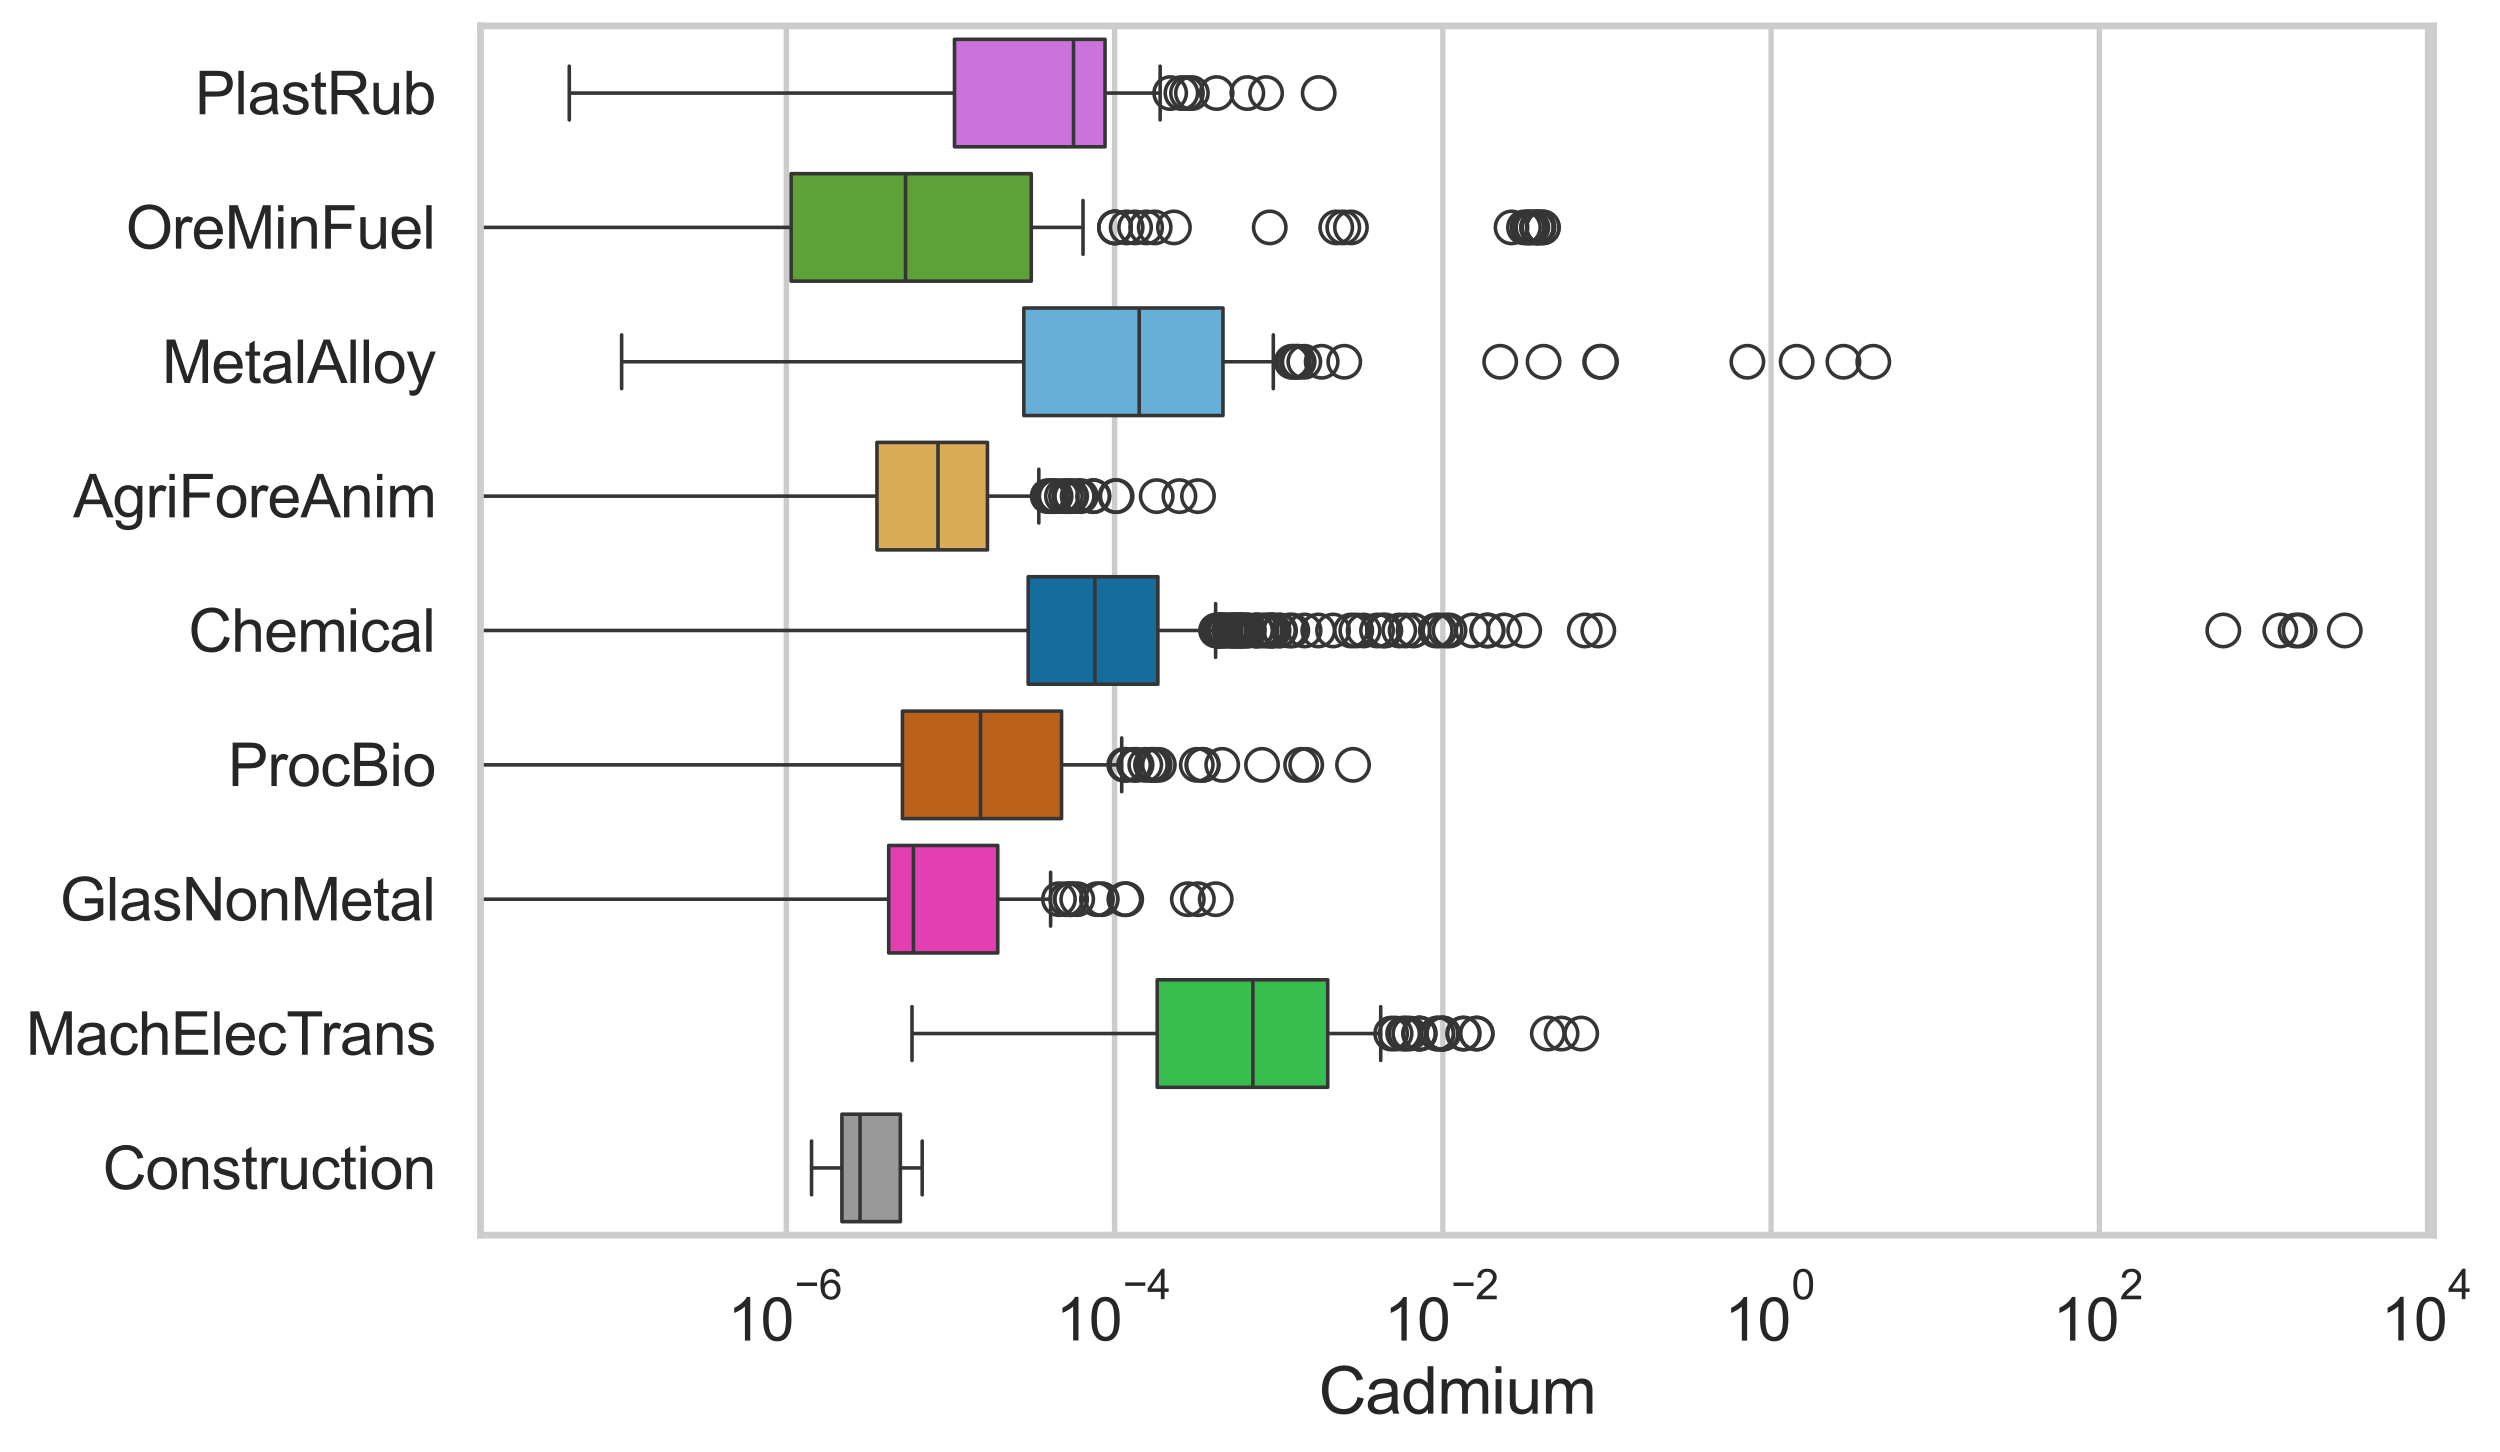 <?xml version="1.0" encoding="utf-8" standalone="no"?>
<!DOCTYPE svg PUBLIC "-//W3C//DTD SVG 1.1//EN"
  "http://www.w3.org/Graphics/SVG/1.1/DTD/svg11.dtd">
<svg xmlns:xlink="http://www.w3.org/1999/xlink" width="695.625pt" height="404.121pt" viewBox="0 0 695.625 404.121" xmlns="http://www.w3.org/2000/svg" version="1.1">
 <defs>
  <style type="text/css">*{stroke-linejoin: round; stroke-linecap: butt}</style>
 </defs>
 <g id="figure_1">
  <g id="patch_1">
   <path d="M 0 404.121 
L 695.625 404.121 
L 695.625 0 
L 0 0 
z
" style="fill: #ffffff"/>
  </g>
  <g id="axes_1">
   <g id="patch_2">
    <path d="M 133.697 343.665 
L 677.133 343.665 
L 677.133 7.2 
L 133.697 7.2 
z
" style="fill: #ffffff"/>
   </g>
   <g id="matplotlib.axis_1">
    <g id="xtick_1">
     <g id="line2d_1">
      <path d="M 218.795 343.665 
L 218.795 7.2 
" clip-path="url(#p72fe58dcbc)" style="fill: none; stroke: #cccccc; stroke-width: 1.5; stroke-linecap: round"/>
     </g>
     <g id="text_1">
      <!-- $\mathdefault{10^{-6}}$ -->
      <g style="fill: #262626" transform="translate(202.46 373.18) scale(0.165 -0.165)">
       <defs>
        <path id="ArialMT-31" d="M 2384 0 
L 1822 0 
L 1822 3584 
Q 1619 3391 1289 3197 
Q 959 3003 697 2906 
L 697 3450 
Q 1169 3672 1522 3987 
Q 1875 4303 2022 4600 
L 2384 4600 
L 2384 0 
z
" transform="scale(0.016)"/>
        <path id="ArialMT-30" d="M 266 2259 
Q 266 3072 433 3567 
Q 600 4063 929 4331 
Q 1259 4600 1759 4600 
Q 2128 4600 2406 4451 
Q 2684 4303 2865 4023 
Q 3047 3744 3150 3342 
Q 3253 2941 3253 2259 
Q 3253 1453 3087 958 
Q 2922 463 2592 192 
Q 2263 -78 1759 -78 
Q 1097 -78 719 397 
Q 266 969 266 2259 
z
M 844 2259 
Q 844 1131 1108 757 
Q 1372 384 1759 384 
Q 2147 384 2411 759 
Q 2675 1134 2675 2259 
Q 2675 3391 2411 3762 
Q 2147 4134 1753 4134 
Q 1366 4134 1134 3806 
Q 844 3388 844 2259 
z
" transform="scale(0.016)"/>
        <path id="ArialMT-2212" d="M 3381 1997 
L 356 1997 
L 356 2522 
L 3381 2522 
L 3381 1997 
z
" transform="scale(0.016)"/>
        <path id="ArialMT-36" d="M 3184 3459 
L 2625 3416 
Q 2550 3747 2413 3897 
Q 2184 4138 1850 4138 
Q 1581 4138 1378 3988 
Q 1113 3794 959 3422 
Q 806 3050 800 2363 
Q 1003 2672 1297 2822 
Q 1591 2972 1913 2972 
Q 2475 2972 2870 2558 
Q 3266 2144 3266 1488 
Q 3266 1056 3080 686 
Q 2894 316 2569 119 
Q 2244 -78 1831 -78 
Q 1128 -78 684 439 
Q 241 956 241 2144 
Q 241 3472 731 4075 
Q 1159 4600 1884 4600 
Q 2425 4600 2770 4297 
Q 3116 3994 3184 3459 
z
M 888 1484 
Q 888 1194 1011 928 
Q 1134 663 1356 523 
Q 1578 384 1822 384 
Q 2178 384 2434 671 
Q 2691 959 2691 1453 
Q 2691 1928 2437 2201 
Q 2184 2475 1800 2475 
Q 1419 2475 1153 2201 
Q 888 1928 888 1484 
z
" transform="scale(0.016)"/>
       </defs>
       <use xlink:href="#ArialMT-31" transform="translate(0 0.994)"/>
       <use xlink:href="#ArialMT-30" transform="translate(55.615 0.994)"/>
       <use xlink:href="#ArialMT-2212" transform="translate(112.973 70.688) scale(0.7)"/>
       <use xlink:href="#ArialMT-36" transform="translate(153.852 70.688) scale(0.7)"/>
      </g>
     </g>
    </g>
    <g id="xtick_2">
     <g id="line2d_2">
      <path d="M 310.131 343.665 
L 310.131 7.2 
" clip-path="url(#p72fe58dcbc)" style="fill: none; stroke: #cccccc; stroke-width: 1.5; stroke-linecap: round"/>
     </g>
     <g id="text_2">
      <!-- $\mathdefault{10^{-4}}$ -->
      <g style="fill: #262626" transform="translate(293.796 373.015) scale(0.165 -0.165)">
       <defs>
        <path id="ArialMT-34" d="M 2069 0 
L 2069 1097 
L 81 1097 
L 81 1613 
L 2172 4581 
L 2631 4581 
L 2631 1613 
L 3250 1613 
L 3250 1097 
L 2631 1097 
L 2631 0 
L 2069 0 
z
M 2069 1613 
L 2069 3678 
L 634 1613 
L 2069 1613 
z
" transform="scale(0.016)"/>
       </defs>
       <use xlink:href="#ArialMT-31" transform="translate(0 0.202)"/>
       <use xlink:href="#ArialMT-30" transform="translate(55.615 0.202)"/>
       <use xlink:href="#ArialMT-2212" transform="translate(112.973 69.895) scale(0.7)"/>
       <use xlink:href="#ArialMT-34" transform="translate(153.852 69.895) scale(0.7)"/>
      </g>
     </g>
    </g>
    <g id="xtick_3">
     <g id="line2d_3">
      <path d="M 401.466 343.665 
L 401.466 7.2 
" clip-path="url(#p72fe58dcbc)" style="fill: none; stroke: #cccccc; stroke-width: 1.5; stroke-linecap: round"/>
     </g>
     <g id="text_3">
      <!-- $\mathdefault{10^{-2}}$ -->
      <g style="fill: #262626" transform="translate(385.131 373.18) scale(0.165 -0.165)">
       <defs>
        <path id="ArialMT-32" d="M 3222 541 
L 3222 0 
L 194 0 
Q 188 203 259 391 
Q 375 700 629 1000 
Q 884 1300 1366 1694 
Q 2113 2306 2375 2664 
Q 2638 3022 2638 3341 
Q 2638 3675 2398 3904 
Q 2159 4134 1775 4134 
Q 1369 4134 1125 3890 
Q 881 3647 878 3216 
L 300 3275 
Q 359 3922 746 4261 
Q 1134 4600 1788 4600 
Q 2447 4600 2831 4234 
Q 3216 3869 3216 3328 
Q 3216 3053 3103 2787 
Q 2991 2522 2730 2228 
Q 2469 1934 1863 1422 
Q 1356 997 1212 845 
Q 1069 694 975 541 
L 3222 541 
z
" transform="scale(0.016)"/>
       </defs>
       <use xlink:href="#ArialMT-31" transform="translate(0 0.994)"/>
       <use xlink:href="#ArialMT-30" transform="translate(55.615 0.994)"/>
       <use xlink:href="#ArialMT-2212" transform="translate(112.973 70.688) scale(0.7)"/>
       <use xlink:href="#ArialMT-32" transform="translate(153.852 70.688) scale(0.7)"/>
      </g>
     </g>
    </g>
    <g id="xtick_4">
     <g id="line2d_4">
      <path d="M 492.802 343.665 
L 492.802 7.2 
" clip-path="url(#p72fe58dcbc)" style="fill: none; stroke: #cccccc; stroke-width: 1.5; stroke-linecap: round"/>
     </g>
     <g id="text_4">
      <!-- $\mathdefault{10^{0}}$ -->
      <g style="fill: #262626" transform="translate(479.849 373.18) scale(0.165 -0.165)">
       <use xlink:href="#ArialMT-31" transform="translate(0 0.994)"/>
       <use xlink:href="#ArialMT-30" transform="translate(55.615 0.994)"/>
       <use xlink:href="#ArialMT-30" transform="translate(112.973 70.688) scale(0.7)"/>
      </g>
     </g>
    </g>
    <g id="xtick_5">
     <g id="line2d_5">
      <path d="M 584.137 343.665 
L 584.137 7.2 
" clip-path="url(#p72fe58dcbc)" style="fill: none; stroke: #cccccc; stroke-width: 1.5; stroke-linecap: round"/>
     </g>
     <g id="text_5">
      <!-- $\mathdefault{10^{2}}$ -->
      <g style="fill: #262626" transform="translate(571.185 373.18) scale(0.165 -0.165)">
       <use xlink:href="#ArialMT-31" transform="translate(0 0.994)"/>
       <use xlink:href="#ArialMT-30" transform="translate(55.615 0.994)"/>
       <use xlink:href="#ArialMT-32" transform="translate(112.973 70.688) scale(0.7)"/>
      </g>
     </g>
    </g>
    <g id="xtick_6">
     <g id="line2d_6">
      <path d="M 675.473 343.665 
L 675.473 7.2 
" clip-path="url(#p72fe58dcbc)" style="fill: none; stroke: #cccccc; stroke-width: 1.5; stroke-linecap: round"/>
     </g>
     <g id="text_6">
      <!-- $\mathdefault{10^{4}}$ -->
      <g style="fill: #262626" transform="translate(662.52 373.015) scale(0.165 -0.165)">
       <use xlink:href="#ArialMT-31" transform="translate(0 0.202)"/>
       <use xlink:href="#ArialMT-30" transform="translate(55.615 0.202)"/>
       <use xlink:href="#ArialMT-34" transform="translate(112.973 69.895) scale(0.7)"/>
      </g>
     </g>
    </g>
    <g id="text_7">
     <!-- Cadmium -->
     <g style="fill: #262626" transform="translate(366.908 393.344) scale(0.18 -0.18)">
      <defs>
       <path id="ArialMT-43" d="M 3763 1606 
L 4369 1453 
Q 4178 706 3683 314 
Q 3188 -78 2472 -78 
Q 1731 -78 1267 223 
Q 803 525 561 1097 
Q 319 1669 319 2325 
Q 319 3041 592 3573 
Q 866 4106 1370 4382 
Q 1875 4659 2481 4659 
Q 3169 4659 3637 4309 
Q 4106 3959 4291 3325 
L 3694 3184 
Q 3534 3684 3231 3912 
Q 2928 4141 2469 4141 
Q 1941 4141 1586 3887 
Q 1231 3634 1087 3207 
Q 944 2781 944 2328 
Q 944 1744 1114 1308 
Q 1284 872 1643 656 
Q 2003 441 2422 441 
Q 2931 441 3284 734 
Q 3638 1028 3763 1606 
z
" transform="scale(0.016)"/>
       <path id="ArialMT-61" d="M 2588 409 
Q 2275 144 1986 34 
Q 1697 -75 1366 -75 
Q 819 -75 525 192 
Q 231 459 231 875 
Q 231 1119 342 1320 
Q 453 1522 633 1644 
Q 813 1766 1038 1828 
Q 1203 1872 1538 1913 
Q 2219 1994 2541 2106 
Q 2544 2222 2544 2253 
Q 2544 2597 2384 2738 
Q 2169 2928 1744 2928 
Q 1347 2928 1158 2789 
Q 969 2650 878 2297 
L 328 2372 
Q 403 2725 575 2942 
Q 747 3159 1072 3276 
Q 1397 3394 1825 3394 
Q 2250 3394 2515 3294 
Q 2781 3194 2906 3042 
Q 3031 2891 3081 2659 
Q 3109 2516 3109 2141 
L 3109 1391 
Q 3109 606 3145 398 
Q 3181 191 3288 0 
L 2700 0 
Q 2613 175 2588 409 
z
M 2541 1666 
Q 2234 1541 1622 1453 
Q 1275 1403 1131 1340 
Q 988 1278 909 1158 
Q 831 1038 831 891 
Q 831 666 1001 516 
Q 1172 366 1500 366 
Q 1825 366 2078 508 
Q 2331 650 2450 897 
Q 2541 1088 2541 1459 
L 2541 1666 
z
" transform="scale(0.016)"/>
       <path id="ArialMT-64" d="M 2575 0 
L 2575 419 
Q 2259 -75 1647 -75 
Q 1250 -75 917 144 
Q 584 363 401 755 
Q 219 1147 219 1656 
Q 219 2153 384 2558 
Q 550 2963 881 3178 
Q 1213 3394 1622 3394 
Q 1922 3394 2156 3267 
Q 2391 3141 2538 2938 
L 2538 4581 
L 3097 4581 
L 3097 0 
L 2575 0 
z
M 797 1656 
Q 797 1019 1065 703 
Q 1334 388 1700 388 
Q 2069 388 2326 689 
Q 2584 991 2584 1609 
Q 2584 2291 2321 2609 
Q 2059 2928 1675 2928 
Q 1300 2928 1048 2622 
Q 797 2316 797 1656 
z
" transform="scale(0.016)"/>
       <path id="ArialMT-6d" d="M 422 0 
L 422 3319 
L 925 3319 
L 925 2853 
Q 1081 3097 1340 3245 
Q 1600 3394 1931 3394 
Q 2300 3394 2536 3241 
Q 2772 3088 2869 2813 
Q 3263 3394 3894 3394 
Q 4388 3394 4653 3120 
Q 4919 2847 4919 2278 
L 4919 0 
L 4359 0 
L 4359 2091 
Q 4359 2428 4304 2576 
Q 4250 2725 4106 2815 
Q 3963 2906 3769 2906 
Q 3419 2906 3187 2673 
Q 2956 2441 2956 1928 
L 2956 0 
L 2394 0 
L 2394 2156 
Q 2394 2531 2256 2718 
Q 2119 2906 1806 2906 
Q 1569 2906 1367 2781 
Q 1166 2656 1075 2415 
Q 984 2175 984 1722 
L 984 0 
L 422 0 
z
" transform="scale(0.016)"/>
       <path id="ArialMT-69" d="M 425 3934 
L 425 4581 
L 988 4581 
L 988 3934 
L 425 3934 
z
M 425 0 
L 425 3319 
L 988 3319 
L 988 0 
L 425 0 
z
" transform="scale(0.016)"/>
       <path id="ArialMT-75" d="M 2597 0 
L 2597 488 
Q 2209 -75 1544 -75 
Q 1250 -75 995 37 
Q 741 150 617 320 
Q 494 491 444 738 
Q 409 903 409 1263 
L 409 3319 
L 972 3319 
L 972 1478 
Q 972 1038 1006 884 
Q 1059 663 1231 536 
Q 1403 409 1656 409 
Q 1909 409 2131 539 
Q 2353 669 2445 892 
Q 2538 1116 2538 1541 
L 2538 3319 
L 3100 3319 
L 3100 0 
L 2597 0 
z
" transform="scale(0.016)"/>
      </defs>
      <use xlink:href="#ArialMT-43"/>
      <use xlink:href="#ArialMT-61" transform="translate(72.217 0)"/>
      <use xlink:href="#ArialMT-64" transform="translate(127.832 0)"/>
      <use xlink:href="#ArialMT-6d" transform="translate(183.447 0)"/>
      <use xlink:href="#ArialMT-69" transform="translate(266.748 0)"/>
      <use xlink:href="#ArialMT-75" transform="translate(288.965 0)"/>
      <use xlink:href="#ArialMT-6d" transform="translate(344.58 0)"/>
     </g>
    </g>
   </g>
   <g id="matplotlib.axis_2">
    <g id="ytick_1">
     <g id="text_8">
      <!-- PlastRub -->
      <g style="fill: #262626" transform="translate(54.248 31.798) scale(0.165 -0.165)">
       <defs>
        <path id="ArialMT-50" d="M 494 0 
L 494 4581 
L 2222 4581 
Q 2678 4581 2919 4538 
Q 3256 4481 3484 4323 
Q 3713 4166 3852 3881 
Q 3991 3597 3991 3256 
Q 3991 2672 3619 2267 
Q 3247 1863 2275 1863 
L 1100 1863 
L 1100 0 
L 494 0 
z
M 1100 2403 
L 2284 2403 
Q 2872 2403 3119 2622 
Q 3366 2841 3366 3238 
Q 3366 3525 3220 3729 
Q 3075 3934 2838 4000 
Q 2684 4041 2272 4041 
L 1100 4041 
L 1100 2403 
z
" transform="scale(0.016)"/>
        <path id="ArialMT-6c" d="M 409 0 
L 409 4581 
L 972 4581 
L 972 0 
L 409 0 
z
" transform="scale(0.016)"/>
        <path id="ArialMT-73" d="M 197 991 
L 753 1078 
Q 800 744 1014 566 
Q 1228 388 1613 388 
Q 2000 388 2187 545 
Q 2375 703 2375 916 
Q 2375 1106 2209 1216 
Q 2094 1291 1634 1406 
Q 1016 1563 777 1677 
Q 538 1791 414 1992 
Q 291 2194 291 2438 
Q 291 2659 392 2848 
Q 494 3038 669 3163 
Q 800 3259 1026 3326 
Q 1253 3394 1513 3394 
Q 1903 3394 2198 3281 
Q 2494 3169 2634 2976 
Q 2775 2784 2828 2463 
L 2278 2388 
Q 2241 2644 2061 2787 
Q 1881 2931 1553 2931 
Q 1166 2931 1000 2803 
Q 834 2675 834 2503 
Q 834 2394 903 2306 
Q 972 2216 1119 2156 
Q 1203 2125 1616 2013 
Q 2213 1853 2448 1751 
Q 2684 1650 2818 1456 
Q 2953 1263 2953 975 
Q 2953 694 2789 445 
Q 2625 197 2315 61 
Q 2006 -75 1616 -75 
Q 969 -75 630 194 
Q 291 463 197 991 
z
" transform="scale(0.016)"/>
        <path id="ArialMT-74" d="M 1650 503 
L 1731 6 
Q 1494 -44 1306 -44 
Q 1000 -44 831 53 
Q 663 150 594 308 
Q 525 466 525 972 
L 525 2881 
L 113 2881 
L 113 3319 
L 525 3319 
L 525 4141 
L 1084 4478 
L 1084 3319 
L 1650 3319 
L 1650 2881 
L 1084 2881 
L 1084 941 
Q 1084 700 1114 631 
Q 1144 563 1211 522 
Q 1278 481 1403 481 
Q 1497 481 1650 503 
z
" transform="scale(0.016)"/>
        <path id="ArialMT-52" d="M 503 0 
L 503 4581 
L 2534 4581 
Q 3147 4581 3465 4457 
Q 3784 4334 3975 4021 
Q 4166 3709 4166 3331 
Q 4166 2844 3850 2509 
Q 3534 2175 2875 2084 
Q 3116 1969 3241 1856 
Q 3506 1613 3744 1247 
L 4541 0 
L 3778 0 
L 3172 953 
Q 2906 1366 2734 1584 
Q 2563 1803 2427 1890 
Q 2291 1978 2150 2013 
Q 2047 2034 1813 2034 
L 1109 2034 
L 1109 0 
L 503 0 
z
M 1109 2559 
L 2413 2559 
Q 2828 2559 3062 2645 
Q 3297 2731 3419 2920 
Q 3541 3109 3541 3331 
Q 3541 3656 3305 3865 
Q 3069 4075 2559 4075 
L 1109 4075 
L 1109 2559 
z
" transform="scale(0.016)"/>
        <path id="ArialMT-62" d="M 941 0 
L 419 0 
L 419 4581 
L 981 4581 
L 981 2947 
Q 1338 3394 1891 3394 
Q 2197 3394 2470 3270 
Q 2744 3147 2920 2923 
Q 3097 2700 3197 2384 
Q 3297 2069 3297 1709 
Q 3297 856 2875 390 
Q 2453 -75 1863 -75 
Q 1275 -75 941 416 
L 941 0 
z
M 934 1684 
Q 934 1088 1097 822 
Q 1363 388 1816 388 
Q 2184 388 2453 708 
Q 2722 1028 2722 1663 
Q 2722 2313 2464 2622 
Q 2206 2931 1841 2931 
Q 1472 2931 1203 2611 
Q 934 2291 934 1684 
z
" transform="scale(0.016)"/>
       </defs>
       <use xlink:href="#ArialMT-50"/>
       <use xlink:href="#ArialMT-6c" transform="translate(66.699 0)"/>
       <use xlink:href="#ArialMT-61" transform="translate(88.916 0)"/>
       <use xlink:href="#ArialMT-73" transform="translate(144.531 0)"/>
       <use xlink:href="#ArialMT-74" transform="translate(194.531 0)"/>
       <use xlink:href="#ArialMT-52" transform="translate(222.314 0)"/>
       <use xlink:href="#ArialMT-75" transform="translate(294.531 0)"/>
       <use xlink:href="#ArialMT-62" transform="translate(350.146 0)"/>
      </g>
     </g>
    </g>
    <g id="ytick_2">
     <g id="text_9">
      <!-- OreMinFuel -->
      <g style="fill: #262626" transform="translate(35.013 69.183) scale(0.165 -0.165)">
       <defs>
        <path id="ArialMT-4f" d="M 309 2231 
Q 309 3372 921 4017 
Q 1534 4663 2503 4663 
Q 3138 4663 3647 4359 
Q 4156 4056 4423 3514 
Q 4691 2972 4691 2284 
Q 4691 1588 4409 1038 
Q 4128 488 3612 205 
Q 3097 -78 2500 -78 
Q 1853 -78 1343 234 
Q 834 547 571 1087 
Q 309 1628 309 2231 
z
M 934 2222 
Q 934 1394 1379 917 
Q 1825 441 2497 441 
Q 3181 441 3623 922 
Q 4066 1403 4066 2288 
Q 4066 2847 3877 3264 
Q 3688 3681 3323 3911 
Q 2959 4141 2506 4141 
Q 1863 4141 1398 3698 
Q 934 3256 934 2222 
z
" transform="scale(0.016)"/>
        <path id="ArialMT-72" d="M 416 0 
L 416 3319 
L 922 3319 
L 922 2816 
Q 1116 3169 1280 3281 
Q 1444 3394 1641 3394 
Q 1925 3394 2219 3213 
L 2025 2691 
Q 1819 2813 1613 2813 
Q 1428 2813 1281 2702 
Q 1134 2591 1072 2394 
Q 978 2094 978 1738 
L 978 0 
L 416 0 
z
" transform="scale(0.016)"/>
        <path id="ArialMT-65" d="M 2694 1069 
L 3275 997 
Q 3138 488 2766 206 
Q 2394 -75 1816 -75 
Q 1088 -75 661 373 
Q 234 822 234 1631 
Q 234 2469 665 2931 
Q 1097 3394 1784 3394 
Q 2450 3394 2872 2941 
Q 3294 2488 3294 1666 
Q 3294 1616 3291 1516 
L 816 1516 
Q 847 969 1125 678 
Q 1403 388 1819 388 
Q 2128 388 2347 550 
Q 2566 713 2694 1069 
z
M 847 1978 
L 2700 1978 
Q 2663 2397 2488 2606 
Q 2219 2931 1791 2931 
Q 1403 2931 1139 2672 
Q 875 2413 847 1978 
z
" transform="scale(0.016)"/>
        <path id="ArialMT-4d" d="M 475 0 
L 475 4581 
L 1388 4581 
L 2472 1338 
Q 2622 884 2691 659 
Q 2769 909 2934 1394 
L 4031 4581 
L 4847 4581 
L 4847 0 
L 4263 0 
L 4263 3834 
L 2931 0 
L 2384 0 
L 1059 3900 
L 1059 0 
L 475 0 
z
" transform="scale(0.016)"/>
        <path id="ArialMT-6e" d="M 422 0 
L 422 3319 
L 928 3319 
L 928 2847 
Q 1294 3394 1984 3394 
Q 2284 3394 2536 3286 
Q 2788 3178 2913 3003 
Q 3038 2828 3088 2588 
Q 3119 2431 3119 2041 
L 3119 0 
L 2556 0 
L 2556 2019 
Q 2556 2363 2490 2533 
Q 2425 2703 2258 2804 
Q 2091 2906 1866 2906 
Q 1506 2906 1245 2678 
Q 984 2450 984 1813 
L 984 0 
L 422 0 
z
" transform="scale(0.016)"/>
        <path id="ArialMT-46" d="M 525 0 
L 525 4581 
L 3616 4581 
L 3616 4041 
L 1131 4041 
L 1131 2622 
L 3281 2622 
L 3281 2081 
L 1131 2081 
L 1131 0 
L 525 0 
z
" transform="scale(0.016)"/>
       </defs>
       <use xlink:href="#ArialMT-4f"/>
       <use xlink:href="#ArialMT-72" transform="translate(77.783 0)"/>
       <use xlink:href="#ArialMT-65" transform="translate(111.084 0)"/>
       <use xlink:href="#ArialMT-4d" transform="translate(166.699 0)"/>
       <use xlink:href="#ArialMT-69" transform="translate(250 0)"/>
       <use xlink:href="#ArialMT-6e" transform="translate(272.217 0)"/>
       <use xlink:href="#ArialMT-46" transform="translate(327.832 0)"/>
       <use xlink:href="#ArialMT-75" transform="translate(388.916 0)"/>
       <use xlink:href="#ArialMT-65" transform="translate(444.531 0)"/>
       <use xlink:href="#ArialMT-6c" transform="translate(500.146 0)"/>
      </g>
     </g>
    </g>
    <g id="ytick_3">
     <g id="text_10">
      <!-- MetalAlloy -->
      <g style="fill: #262626" transform="translate(45.088 106.568) scale(0.165 -0.165)">
       <defs>
        <path id="ArialMT-41" d="M -9 0 
L 1750 4581 
L 2403 4581 
L 4278 0 
L 3588 0 
L 3053 1388 
L 1138 1388 
L 634 0 
L -9 0 
z
M 1313 1881 
L 2866 1881 
L 2388 3150 
Q 2169 3728 2063 4100 
Q 1975 3659 1816 3225 
L 1313 1881 
z
" transform="scale(0.016)"/>
        <path id="ArialMT-6f" d="M 213 1659 
Q 213 2581 725 3025 
Q 1153 3394 1769 3394 
Q 2453 3394 2887 2945 
Q 3322 2497 3322 1706 
Q 3322 1066 3130 698 
Q 2938 331 2570 128 
Q 2203 -75 1769 -75 
Q 1072 -75 642 372 
Q 213 819 213 1659 
z
M 791 1659 
Q 791 1022 1069 705 
Q 1347 388 1769 388 
Q 2188 388 2466 706 
Q 2744 1025 2744 1678 
Q 2744 2294 2464 2611 
Q 2184 2928 1769 2928 
Q 1347 2928 1069 2612 
Q 791 2297 791 1659 
z
" transform="scale(0.016)"/>
        <path id="ArialMT-79" d="M 397 -1278 
L 334 -750 
Q 519 -800 656 -800 
Q 844 -800 956 -737 
Q 1069 -675 1141 -563 
Q 1194 -478 1313 -144 
Q 1328 -97 1363 -6 
L 103 3319 
L 709 3319 
L 1400 1397 
Q 1534 1031 1641 628 
Q 1738 1016 1872 1384 
L 2581 3319 
L 3144 3319 
L 1881 -56 
Q 1678 -603 1566 -809 
Q 1416 -1088 1222 -1217 
Q 1028 -1347 759 -1347 
Q 597 -1347 397 -1278 
z
" transform="scale(0.016)"/>
       </defs>
       <use xlink:href="#ArialMT-4d"/>
       <use xlink:href="#ArialMT-65" transform="translate(83.301 0)"/>
       <use xlink:href="#ArialMT-74" transform="translate(138.916 0)"/>
       <use xlink:href="#ArialMT-61" transform="translate(166.699 0)"/>
       <use xlink:href="#ArialMT-6c" transform="translate(222.314 0)"/>
       <use xlink:href="#ArialMT-41" transform="translate(244.531 0)"/>
       <use xlink:href="#ArialMT-6c" transform="translate(311.23 0)"/>
       <use xlink:href="#ArialMT-6c" transform="translate(333.447 0)"/>
       <use xlink:href="#ArialMT-6f" transform="translate(355.664 0)"/>
       <use xlink:href="#ArialMT-79" transform="translate(411.279 0)"/>
      </g>
     </g>
    </g>
    <g id="ytick_4">
     <g id="text_11">
      <!-- AgriForeAnim -->
      <g style="fill: #262626" transform="translate(20.341 143.953) scale(0.165 -0.165)">
       <defs>
        <path id="ArialMT-67" d="M 319 -275 
L 866 -356 
Q 900 -609 1056 -725 
Q 1266 -881 1628 -881 
Q 2019 -881 2231 -725 
Q 2444 -569 2519 -288 
Q 2563 -116 2559 434 
Q 2191 0 1641 0 
Q 956 0 581 494 
Q 206 988 206 1678 
Q 206 2153 378 2554 
Q 550 2956 876 3175 
Q 1203 3394 1644 3394 
Q 2231 3394 2613 2919 
L 2613 3319 
L 3131 3319 
L 3131 450 
Q 3131 -325 2973 -648 
Q 2816 -972 2473 -1159 
Q 2131 -1347 1631 -1347 
Q 1038 -1347 672 -1080 
Q 306 -813 319 -275 
z
M 784 1719 
Q 784 1066 1043 766 
Q 1303 466 1694 466 
Q 2081 466 2343 764 
Q 2606 1063 2606 1700 
Q 2606 2309 2336 2618 
Q 2066 2928 1684 2928 
Q 1309 2928 1046 2623 
Q 784 2319 784 1719 
z
" transform="scale(0.016)"/>
       </defs>
       <use xlink:href="#ArialMT-41"/>
       <use xlink:href="#ArialMT-67" transform="translate(66.699 0)"/>
       <use xlink:href="#ArialMT-72" transform="translate(122.314 0)"/>
       <use xlink:href="#ArialMT-69" transform="translate(155.615 0)"/>
       <use xlink:href="#ArialMT-46" transform="translate(177.832 0)"/>
       <use xlink:href="#ArialMT-6f" transform="translate(238.916 0)"/>
       <use xlink:href="#ArialMT-72" transform="translate(294.531 0)"/>
       <use xlink:href="#ArialMT-65" transform="translate(327.832 0)"/>
       <use xlink:href="#ArialMT-41" transform="translate(383.447 0)"/>
       <use xlink:href="#ArialMT-6e" transform="translate(450.146 0)"/>
       <use xlink:href="#ArialMT-69" transform="translate(505.762 0)"/>
       <use xlink:href="#ArialMT-6d" transform="translate(527.979 0)"/>
      </g>
     </g>
    </g>
    <g id="ytick_5">
     <g id="text_12">
      <!-- Chemical -->
      <g style="fill: #262626" transform="translate(52.428 181.337) scale(0.165 -0.165)">
       <defs>
        <path id="ArialMT-68" d="M 422 0 
L 422 4581 
L 984 4581 
L 984 2938 
Q 1378 3394 1978 3394 
Q 2347 3394 2619 3248 
Q 2891 3103 3008 2847 
Q 3125 2591 3125 2103 
L 3125 0 
L 2563 0 
L 2563 2103 
Q 2563 2525 2380 2717 
Q 2197 2909 1863 2909 
Q 1613 2909 1392 2779 
Q 1172 2650 1078 2428 
Q 984 2206 984 1816 
L 984 0 
L 422 0 
z
" transform="scale(0.016)"/>
        <path id="ArialMT-63" d="M 2588 1216 
L 3141 1144 
Q 3050 572 2676 248 
Q 2303 -75 1759 -75 
Q 1078 -75 664 370 
Q 250 816 250 1647 
Q 250 2184 428 2587 
Q 606 2991 970 3192 
Q 1334 3394 1763 3394 
Q 2303 3394 2647 3120 
Q 2991 2847 3088 2344 
L 2541 2259 
Q 2463 2594 2264 2762 
Q 2066 2931 1784 2931 
Q 1359 2931 1093 2626 
Q 828 2322 828 1663 
Q 828 994 1084 691 
Q 1341 388 1753 388 
Q 2084 388 2306 591 
Q 2528 794 2588 1216 
z
" transform="scale(0.016)"/>
       </defs>
       <use xlink:href="#ArialMT-43"/>
       <use xlink:href="#ArialMT-68" transform="translate(72.217 0)"/>
       <use xlink:href="#ArialMT-65" transform="translate(127.832 0)"/>
       <use xlink:href="#ArialMT-6d" transform="translate(183.447 0)"/>
       <use xlink:href="#ArialMT-69" transform="translate(266.748 0)"/>
       <use xlink:href="#ArialMT-63" transform="translate(288.965 0)"/>
       <use xlink:href="#ArialMT-61" transform="translate(338.965 0)"/>
       <use xlink:href="#ArialMT-6c" transform="translate(394.58 0)"/>
      </g>
     </g>
    </g>
    <g id="ytick_6">
     <g id="text_13">
      <!-- ProcBio -->
      <g style="fill: #262626" transform="translate(63.424 218.722) scale(0.165 -0.165)">
       <defs>
        <path id="ArialMT-42" d="M 469 0 
L 469 4581 
L 2188 4581 
Q 2713 4581 3030 4442 
Q 3347 4303 3526 4014 
Q 3706 3725 3706 3409 
Q 3706 3116 3547 2856 
Q 3388 2597 3066 2438 
Q 3481 2316 3704 2022 
Q 3928 1728 3928 1328 
Q 3928 1006 3792 729 
Q 3656 453 3456 303 
Q 3256 153 2954 76 
Q 2653 0 2216 0 
L 469 0 
z
M 1075 2656 
L 2066 2656 
Q 2469 2656 2644 2709 
Q 2875 2778 2992 2937 
Q 3109 3097 3109 3338 
Q 3109 3566 3000 3739 
Q 2891 3913 2687 3977 
Q 2484 4041 1991 4041 
L 1075 4041 
L 1075 2656 
z
M 1075 541 
L 2216 541 
Q 2509 541 2628 563 
Q 2838 600 2978 687 
Q 3119 775 3209 942 
Q 3300 1109 3300 1328 
Q 3300 1584 3169 1773 
Q 3038 1963 2805 2039 
Q 2572 2116 2134 2116 
L 1075 2116 
L 1075 541 
z
" transform="scale(0.016)"/>
       </defs>
       <use xlink:href="#ArialMT-50"/>
       <use xlink:href="#ArialMT-72" transform="translate(66.699 0)"/>
       <use xlink:href="#ArialMT-6f" transform="translate(100 0)"/>
       <use xlink:href="#ArialMT-63" transform="translate(155.615 0)"/>
       <use xlink:href="#ArialMT-42" transform="translate(205.615 0)"/>
       <use xlink:href="#ArialMT-69" transform="translate(272.314 0)"/>
       <use xlink:href="#ArialMT-6f" transform="translate(294.531 0)"/>
      </g>
     </g>
    </g>
    <g id="ytick_7">
     <g id="text_14">
      <!-- GlasNonMetal -->
      <g style="fill: #262626" transform="translate(16.659 256.107) scale(0.165 -0.165)">
       <defs>
        <path id="ArialMT-47" d="M 2638 1797 
L 2638 2334 
L 4578 2338 
L 4578 638 
Q 4131 281 3656 101 
Q 3181 -78 2681 -78 
Q 2006 -78 1454 211 
Q 903 500 622 1047 
Q 341 1594 341 2269 
Q 341 2938 620 3517 
Q 900 4097 1425 4378 
Q 1950 4659 2634 4659 
Q 3131 4659 3532 4498 
Q 3934 4338 4162 4050 
Q 4391 3763 4509 3300 
L 3963 3150 
Q 3859 3500 3706 3700 
Q 3553 3900 3268 4020 
Q 2984 4141 2638 4141 
Q 2222 4141 1919 4014 
Q 1616 3888 1430 3681 
Q 1244 3475 1141 3228 
Q 966 2803 966 2306 
Q 966 1694 1177 1281 
Q 1388 869 1791 669 
Q 2194 469 2647 469 
Q 3041 469 3416 620 
Q 3791 772 3984 944 
L 3984 1797 
L 2638 1797 
z
" transform="scale(0.016)"/>
        <path id="ArialMT-4e" d="M 488 0 
L 488 4581 
L 1109 4581 
L 3516 984 
L 3516 4581 
L 4097 4581 
L 4097 0 
L 3475 0 
L 1069 3600 
L 1069 0 
L 488 0 
z
" transform="scale(0.016)"/>
       </defs>
       <use xlink:href="#ArialMT-47"/>
       <use xlink:href="#ArialMT-6c" transform="translate(77.783 0)"/>
       <use xlink:href="#ArialMT-61" transform="translate(100 0)"/>
       <use xlink:href="#ArialMT-73" transform="translate(155.615 0)"/>
       <use xlink:href="#ArialMT-4e" transform="translate(205.615 0)"/>
       <use xlink:href="#ArialMT-6f" transform="translate(277.832 0)"/>
       <use xlink:href="#ArialMT-6e" transform="translate(333.447 0)"/>
       <use xlink:href="#ArialMT-4d" transform="translate(389.062 0)"/>
       <use xlink:href="#ArialMT-65" transform="translate(472.363 0)"/>
       <use xlink:href="#ArialMT-74" transform="translate(527.979 0)"/>
       <use xlink:href="#ArialMT-61" transform="translate(555.762 0)"/>
       <use xlink:href="#ArialMT-6c" transform="translate(611.377 0)"/>
      </g>
     </g>
    </g>
    <g id="ytick_8">
     <g id="text_15">
      <!-- MachElecTrans -->
      <g style="fill: #262626" transform="translate(7.2 293.492) scale(0.165 -0.165)">
       <defs>
        <path id="ArialMT-45" d="M 506 0 
L 506 4581 
L 3819 4581 
L 3819 4041 
L 1113 4041 
L 1113 2638 
L 3647 2638 
L 3647 2100 
L 1113 2100 
L 1113 541 
L 3925 541 
L 3925 0 
L 506 0 
z
" transform="scale(0.016)"/>
        <path id="ArialMT-54" d="M 1659 0 
L 1659 4041 
L 150 4041 
L 150 4581 
L 3781 4581 
L 3781 4041 
L 2266 4041 
L 2266 0 
L 1659 0 
z
" transform="scale(0.016)"/>
       </defs>
       <use xlink:href="#ArialMT-4d"/>
       <use xlink:href="#ArialMT-61" transform="translate(83.301 0)"/>
       <use xlink:href="#ArialMT-63" transform="translate(138.916 0)"/>
       <use xlink:href="#ArialMT-68" transform="translate(188.916 0)"/>
       <use xlink:href="#ArialMT-45" transform="translate(244.531 0)"/>
       <use xlink:href="#ArialMT-6c" transform="translate(311.23 0)"/>
       <use xlink:href="#ArialMT-65" transform="translate(333.447 0)"/>
       <use xlink:href="#ArialMT-63" transform="translate(389.062 0)"/>
       <use xlink:href="#ArialMT-54" transform="translate(439.062 0)"/>
       <use xlink:href="#ArialMT-72" transform="translate(496.396 0)"/>
       <use xlink:href="#ArialMT-61" transform="translate(529.697 0)"/>
       <use xlink:href="#ArialMT-6e" transform="translate(585.312 0)"/>
       <use xlink:href="#ArialMT-73" transform="translate(640.928 0)"/>
      </g>
     </g>
    </g>
    <g id="ytick_9">
     <g id="text_16">
      <!-- Construction -->
      <g style="fill: #262626" transform="translate(28.575 330.877) scale(0.165 -0.165)">
       <use xlink:href="#ArialMT-43"/>
       <use xlink:href="#ArialMT-6f" transform="translate(72.217 0)"/>
       <use xlink:href="#ArialMT-6e" transform="translate(127.832 0)"/>
       <use xlink:href="#ArialMT-73" transform="translate(183.447 0)"/>
       <use xlink:href="#ArialMT-74" transform="translate(233.447 0)"/>
       <use xlink:href="#ArialMT-72" transform="translate(261.23 0)"/>
       <use xlink:href="#ArialMT-75" transform="translate(294.531 0)"/>
       <use xlink:href="#ArialMT-63" transform="translate(350.146 0)"/>
       <use xlink:href="#ArialMT-74" transform="translate(400.146 0)"/>
       <use xlink:href="#ArialMT-69" transform="translate(427.93 0)"/>
       <use xlink:href="#ArialMT-6f" transform="translate(450.146 0)"/>
       <use xlink:href="#ArialMT-6e" transform="translate(505.762 0)"/>
      </g>
     </g>
    </g>
   </g>
   <g id="patch_3">
    <path d="M 265.589 10.938 
L 265.589 40.846 
L 307.475 40.846 
L 307.475 10.938 
L 265.589 10.938 
z
" clip-path="url(#p72fe58dcbc)" style="fill: #ca74db; stroke: #353535; stroke-linejoin: miter"/>
   </g>
   <g id="line2d_7">
    <path d="M 265.589 25.892 
L 158.399 25.892 
" clip-path="url(#p72fe58dcbc)" style="fill: none; stroke: #353535"/>
   </g>
   <g id="line2d_8">
    <path d="M 307.475 25.892 
L 322.81 25.892 
" clip-path="url(#p72fe58dcbc)" style="fill: none; stroke: #353535"/>
   </g>
   <g id="line2d_9">
    <path d="M 158.399 18.415 
L 158.399 33.369 
" clip-path="url(#p72fe58dcbc)" style="fill: none; stroke: #353535; stroke-linecap: round"/>
   </g>
   <g id="line2d_10">
    <path d="M 322.81 18.415 
L 322.81 33.369 
" clip-path="url(#p72fe58dcbc)" style="fill: none; stroke: #353535; stroke-linecap: round"/>
   </g>
   <g id="line2d_11">
    <defs>
     <path id="md85d5661dc" d="M 0 4.5 
C 1.193 4.5 2.338 4.026 3.182 3.182 
C 4.026 2.338 4.5 1.193 4.5 0 
C 4.5 -1.193 4.026 -2.338 3.182 -3.182 
C 2.338 -4.026 1.193 -4.5 0 -4.5 
C -1.193 -4.5 -2.338 -4.026 -3.182 -3.182 
C -4.026 -2.338 -4.5 -1.193 -4.5 0 
C -4.5 1.193 -4.026 2.338 -3.182 3.182 
C -2.338 4.026 -1.193 4.5 0 4.5 
z
" style="stroke: #353535"/>
    </defs>
    <g clip-path="url(#p72fe58dcbc)">
     <use xlink:href="#md85d5661dc" x="331.643" y="25.892" style="fill-opacity: 0; stroke: #353535"/>
     <use xlink:href="#md85d5661dc" x="366.927" y="25.892" style="fill-opacity: 0; stroke: #353535"/>
     <use xlink:href="#md85d5661dc" x="325.609" y="25.892" style="fill-opacity: 0; stroke: #353535"/>
     <use xlink:href="#md85d5661dc" x="352.289" y="25.892" style="fill-opacity: 0; stroke: #353535"/>
     <use xlink:href="#md85d5661dc" x="347.073" y="25.892" style="fill-opacity: 0; stroke: #353535"/>
     <use xlink:href="#md85d5661dc" x="330.273" y="25.892" style="fill-opacity: 0; stroke: #353535"/>
     <use xlink:href="#md85d5661dc" x="328.725" y="25.892" style="fill-opacity: 0; stroke: #353535"/>
     <use xlink:href="#md85d5661dc" x="338.526" y="25.892" style="fill-opacity: 0; stroke: #353535"/>
    </g>
   </g>
   <g id="patch_4">
    <path d="M 220.128 48.323 
L 220.128 78.231 
L 286.939 78.231 
L 286.939 48.323 
L 220.128 48.323 
z
" clip-path="url(#p72fe58dcbc)" style="fill: #5ca236; stroke: #353535; stroke-linejoin: miter"/>
   </g>
   <g id="line2d_12">
    <path d="M 220.128 63.277 
L -1 63.277 
" clip-path="url(#p72fe58dcbc)" style="fill: none; stroke: #353535"/>
   </g>
   <g id="line2d_13">
    <path d="M 286.939 63.277 
L 301.351 63.277 
" clip-path="url(#p72fe58dcbc)" style="fill: none; stroke: #353535"/>
   </g>
   <g id="line2d_14">
    <path clip-path="url(#p72fe58dcbc)" style="fill: none; stroke: #353535; stroke-linecap: round"/>
   </g>
   <g id="line2d_15">
    <path d="M 301.351 55.8 
L 301.351 70.754 
" clip-path="url(#p72fe58dcbc)" style="fill: none; stroke: #353535; stroke-linecap: round"/>
   </g>
   <g id="line2d_16">
    <g clip-path="url(#p72fe58dcbc)">
     <use xlink:href="#md85d5661dc" x="428.115" y="63.277" style="fill-opacity: 0; stroke: #353535"/>
     <use xlink:href="#md85d5661dc" x="425.097" y="63.277" style="fill-opacity: 0; stroke: #353535"/>
     <use xlink:href="#md85d5661dc" x="429.315" y="63.277" style="fill-opacity: 0; stroke: #353535"/>
     <use xlink:href="#md85d5661dc" x="315.84" y="63.277" style="fill-opacity: 0; stroke: #353535"/>
     <use xlink:href="#md85d5661dc" x="425.104" y="63.277" style="fill-opacity: 0; stroke: #353535"/>
     <use xlink:href="#md85d5661dc" x="326.643" y="63.277" style="fill-opacity: 0; stroke: #353535"/>
     <use xlink:href="#md85d5661dc" x="313.494" y="63.277" style="fill-opacity: 0; stroke: #353535"/>
     <use xlink:href="#md85d5661dc" x="310.248" y="63.277" style="fill-opacity: 0; stroke: #353535"/>
     <use xlink:href="#md85d5661dc" x="427.75" y="63.277" style="fill-opacity: 0; stroke: #353535"/>
     <use xlink:href="#md85d5661dc" x="424.048" y="63.277" style="fill-opacity: 0; stroke: #353535"/>
     <use xlink:href="#md85d5661dc" x="427.757" y="63.277" style="fill-opacity: 0; stroke: #353535"/>
     <use xlink:href="#md85d5661dc" x="318.911" y="63.277" style="fill-opacity: 0; stroke: #353535"/>
     <use xlink:href="#md85d5661dc" x="427.689" y="63.277" style="fill-opacity: 0; stroke: #353535"/>
     <use xlink:href="#md85d5661dc" x="373.773" y="63.277" style="fill-opacity: 0; stroke: #353535"/>
     <use xlink:href="#md85d5661dc" x="375.896" y="63.277" style="fill-opacity: 0; stroke: #353535"/>
     <use xlink:href="#md85d5661dc" x="353.306" y="63.277" style="fill-opacity: 0; stroke: #353535"/>
     <use xlink:href="#md85d5661dc" x="310.248" y="63.277" style="fill-opacity: 0; stroke: #353535"/>
     <use xlink:href="#md85d5661dc" x="310.248" y="63.277" style="fill-opacity: 0; stroke: #353535"/>
     <use xlink:href="#md85d5661dc" x="420.589" y="63.277" style="fill-opacity: 0; stroke: #353535"/>
     <use xlink:href="#md85d5661dc" x="371.814" y="63.277" style="fill-opacity: 0; stroke: #353535"/>
     <use xlink:href="#md85d5661dc" x="425.993" y="63.277" style="fill-opacity: 0; stroke: #353535"/>
     <use xlink:href="#md85d5661dc" x="426.387" y="63.277" style="fill-opacity: 0; stroke: #353535"/>
     <use xlink:href="#md85d5661dc" x="429.308" y="63.277" style="fill-opacity: 0; stroke: #353535"/>
     <use xlink:href="#md85d5661dc" x="321.295" y="63.277" style="fill-opacity: 0; stroke: #353535"/>
    </g>
   </g>
   <g id="patch_5">
    <path d="M 284.88 85.708 
L 284.88 115.616 
L 340.293 115.616 
L 340.293 85.708 
L 284.88 85.708 
z
" clip-path="url(#p72fe58dcbc)" style="fill: #68afd7; stroke: #353535; stroke-linejoin: miter"/>
   </g>
   <g id="line2d_17">
    <path d="M 284.88 100.662 
L 172.969 100.662 
" clip-path="url(#p72fe58dcbc)" style="fill: none; stroke: #353535"/>
   </g>
   <g id="line2d_18">
    <path d="M 340.293 100.662 
L 354.297 100.662 
" clip-path="url(#p72fe58dcbc)" style="fill: none; stroke: #353535"/>
   </g>
   <g id="line2d_19">
    <path d="M 172.969 93.185 
L 172.969 108.139 
" clip-path="url(#p72fe58dcbc)" style="fill: none; stroke: #353535; stroke-linecap: round"/>
   </g>
   <g id="line2d_20">
    <path d="M 354.297 93.185 
L 354.297 108.139 
" clip-path="url(#p72fe58dcbc)" style="fill: none; stroke: #353535; stroke-linecap: round"/>
   </g>
   <g id="line2d_21">
    <g clip-path="url(#p72fe58dcbc)">
     <use xlink:href="#md85d5661dc" x="499.922" y="100.662" style="fill-opacity: 0; stroke: #353535"/>
     <use xlink:href="#md85d5661dc" x="361.351" y="100.662" style="fill-opacity: 0; stroke: #353535"/>
     <use xlink:href="#md85d5661dc" x="486.212" y="100.662" style="fill-opacity: 0; stroke: #353535"/>
     <use xlink:href="#md85d5661dc" x="362.929" y="100.662" style="fill-opacity: 0; stroke: #353535"/>
     <use xlink:href="#md85d5661dc" x="445.492" y="100.662" style="fill-opacity: 0; stroke: #353535"/>
     <use xlink:href="#md85d5661dc" x="512.934" y="100.662" style="fill-opacity: 0; stroke: #353535"/>
     <use xlink:href="#md85d5661dc" x="417.428" y="100.662" style="fill-opacity: 0; stroke: #353535"/>
     <use xlink:href="#md85d5661dc" x="359.417" y="100.662" style="fill-opacity: 0; stroke: #353535"/>
     <use xlink:href="#md85d5661dc" x="445.241" y="100.662" style="fill-opacity: 0; stroke: #353535"/>
     <use xlink:href="#md85d5661dc" x="374.042" y="100.662" style="fill-opacity: 0; stroke: #353535"/>
     <use xlink:href="#md85d5661dc" x="360.877" y="100.662" style="fill-opacity: 0; stroke: #353535"/>
     <use xlink:href="#md85d5661dc" x="367.76" y="100.662" style="fill-opacity: 0; stroke: #353535"/>
     <use xlink:href="#md85d5661dc" x="521.237" y="100.662" style="fill-opacity: 0; stroke: #353535"/>
     <use xlink:href="#md85d5661dc" x="429.501" y="100.662" style="fill-opacity: 0; stroke: #353535"/>
     <use xlink:href="#md85d5661dc" x="359.96" y="100.662" style="fill-opacity: 0; stroke: #353535"/>
    </g>
   </g>
   <g id="patch_6">
    <path d="M 244.012 123.093 
L 244.012 153.001 
L 274.76 153.001 
L 274.76 123.093 
L 244.012 123.093 
z
" clip-path="url(#p72fe58dcbc)" style="fill: #daac58; stroke: #353535; stroke-linejoin: miter"/>
   </g>
   <g id="line2d_22">
    <path d="M 244.012 138.047 
L -1 138.047 
" clip-path="url(#p72fe58dcbc)" style="fill: none; stroke: #353535"/>
   </g>
   <g id="line2d_23">
    <path d="M 274.76 138.047 
L 289.051 138.047 
" clip-path="url(#p72fe58dcbc)" style="fill: none; stroke: #353535"/>
   </g>
   <g id="line2d_24">
    <path clip-path="url(#p72fe58dcbc)" style="fill: none; stroke: #353535; stroke-linecap: round"/>
   </g>
   <g id="line2d_25">
    <path d="M 289.051 130.57 
L 289.051 145.524 
" clip-path="url(#p72fe58dcbc)" style="fill: none; stroke: #353535; stroke-linecap: round"/>
   </g>
   <g id="line2d_26">
    <g clip-path="url(#p72fe58dcbc)">
     <use xlink:href="#md85d5661dc" x="296.6" y="138.047" style="fill-opacity: 0; stroke: #353535"/>
     <use xlink:href="#md85d5661dc" x="328.175" y="138.047" style="fill-opacity: 0; stroke: #353535"/>
     <use xlink:href="#md85d5661dc" x="292.403" y="138.047" style="fill-opacity: 0; stroke: #353535"/>
     <use xlink:href="#md85d5661dc" x="304.171" y="138.047" style="fill-opacity: 0; stroke: #353535"/>
     <use xlink:href="#md85d5661dc" x="310.398" y="138.047" style="fill-opacity: 0; stroke: #353535"/>
     <use xlink:href="#md85d5661dc" x="293.722" y="138.047" style="fill-opacity: 0; stroke: #353535"/>
     <use xlink:href="#md85d5661dc" x="310.705" y="138.047" style="fill-opacity: 0; stroke: #353535"/>
     <use xlink:href="#md85d5661dc" x="333.338" y="138.047" style="fill-opacity: 0; stroke: #353535"/>
     <use xlink:href="#md85d5661dc" x="298.056" y="138.047" style="fill-opacity: 0; stroke: #353535"/>
     <use xlink:href="#md85d5661dc" x="295.476" y="138.047" style="fill-opacity: 0; stroke: #353535"/>
     <use xlink:href="#md85d5661dc" x="304.283" y="138.047" style="fill-opacity: 0; stroke: #353535"/>
     <use xlink:href="#md85d5661dc" x="300.727" y="138.047" style="fill-opacity: 0; stroke: #353535"/>
     <use xlink:href="#md85d5661dc" x="321.853" y="138.047" style="fill-opacity: 0; stroke: #353535"/>
     <use xlink:href="#md85d5661dc" x="293.252" y="138.047" style="fill-opacity: 0; stroke: #353535"/>
     <use xlink:href="#md85d5661dc" x="291.53" y="138.047" style="fill-opacity: 0; stroke: #353535"/>
     <use xlink:href="#md85d5661dc" x="297.578" y="138.047" style="fill-opacity: 0; stroke: #353535"/>
     <use xlink:href="#md85d5661dc" x="299.862" y="138.047" style="fill-opacity: 0; stroke: #353535"/>
    </g>
   </g>
   <g id="patch_7">
    <path d="M 286.097 160.478 
L 286.097 190.386 
L 322.176 190.386 
L 322.176 160.478 
L 286.097 160.478 
z
" clip-path="url(#p72fe58dcbc)" style="fill: #166c9c; stroke: #353535; stroke-linejoin: miter"/>
   </g>
   <g id="line2d_27">
    <path d="M 286.097 175.432 
L -1 175.432 
" clip-path="url(#p72fe58dcbc)" style="fill: none; stroke: #353535"/>
   </g>
   <g id="line2d_28">
    <path d="M 322.176 175.432 
L 338.244 175.432 
" clip-path="url(#p72fe58dcbc)" style="fill: none; stroke: #353535"/>
   </g>
   <g id="line2d_29">
    <path clip-path="url(#p72fe58dcbc)" style="fill: none; stroke: #353535; stroke-linecap: round"/>
   </g>
   <g id="line2d_30">
    <path d="M 338.244 167.955 
L 338.244 182.909 
" clip-path="url(#p72fe58dcbc)" style="fill: none; stroke: #353535; stroke-linecap: round"/>
   </g>
   <g id="line2d_31">
    <g clip-path="url(#p72fe58dcbc)">
     <use xlink:href="#md85d5661dc" x="342.063" y="175.432" style="fill-opacity: 0; stroke: #353535"/>
     <use xlink:href="#md85d5661dc" x="338.68" y="175.432" style="fill-opacity: 0; stroke: #353535"/>
     <use xlink:href="#md85d5661dc" x="343.615" y="175.432" style="fill-opacity: 0; stroke: #353535"/>
     <use xlink:href="#md85d5661dc" x="399.517" y="175.432" style="fill-opacity: 0; stroke: #353535"/>
     <use xlink:href="#md85d5661dc" x="400.502" y="175.432" style="fill-opacity: 0; stroke: #353535"/>
     <use xlink:href="#md85d5661dc" x="366.805" y="175.432" style="fill-opacity: 0; stroke: #353535"/>
     <use xlink:href="#md85d5661dc" x="339.618" y="175.432" style="fill-opacity: 0; stroke: #353535"/>
     <use xlink:href="#md85d5661dc" x="345.748" y="175.432" style="fill-opacity: 0; stroke: #353535"/>
     <use xlink:href="#md85d5661dc" x="413.954" y="175.432" style="fill-opacity: 0; stroke: #353535"/>
     <use xlink:href="#md85d5661dc" x="352.131" y="175.432" style="fill-opacity: 0; stroke: #353535"/>
     <use xlink:href="#md85d5661dc" x="353.724" y="175.432" style="fill-opacity: 0; stroke: #353535"/>
     <use xlink:href="#md85d5661dc" x="356.177" y="175.432" style="fill-opacity: 0; stroke: #353535"/>
     <use xlink:href="#md85d5661dc" x="339.095" y="175.432" style="fill-opacity: 0; stroke: #353535"/>
     <use xlink:href="#md85d5661dc" x="344.129" y="175.432" style="fill-opacity: 0; stroke: #353535"/>
     <use xlink:href="#md85d5661dc" x="339.813" y="175.432" style="fill-opacity: 0; stroke: #353535"/>
     <use xlink:href="#md85d5661dc" x="342.258" y="175.432" style="fill-opacity: 0; stroke: #353535"/>
     <use xlink:href="#md85d5661dc" x="347.089" y="175.432" style="fill-opacity: 0; stroke: #353535"/>
     <use xlink:href="#md85d5661dc" x="339.737" y="175.432" style="fill-opacity: 0; stroke: #353535"/>
     <use xlink:href="#md85d5661dc" x="354.379" y="175.432" style="fill-opacity: 0; stroke: #353535"/>
     <use xlink:href="#md85d5661dc" x="383.161" y="175.432" style="fill-opacity: 0; stroke: #353535"/>
     <use xlink:href="#md85d5661dc" x="341.01" y="175.432" style="fill-opacity: 0; stroke: #353535"/>
     <use xlink:href="#md85d5661dc" x="444.725" y="175.432" style="fill-opacity: 0; stroke: #353535"/>
     <use xlink:href="#md85d5661dc" x="343.903" y="175.432" style="fill-opacity: 0; stroke: #353535"/>
     <use xlink:href="#md85d5661dc" x="346.265" y="175.432" style="fill-opacity: 0; stroke: #353535"/>
     <use xlink:href="#md85d5661dc" x="391.118" y="175.432" style="fill-opacity: 0; stroke: #353535"/>
     <use xlink:href="#md85d5661dc" x="379.426" y="175.432" style="fill-opacity: 0; stroke: #353535"/>
     <use xlink:href="#md85d5661dc" x="634.493" y="175.432" style="fill-opacity: 0; stroke: #353535"/>
     <use xlink:href="#md85d5661dc" x="375.905" y="175.432" style="fill-opacity: 0; stroke: #353535"/>
     <use xlink:href="#md85d5661dc" x="355.879" y="175.432" style="fill-opacity: 0; stroke: #353535"/>
     <use xlink:href="#md85d5661dc" x="352.894" y="175.432" style="fill-opacity: 0; stroke: #353535"/>
     <use xlink:href="#md85d5661dc" x="418.55" y="175.432" style="fill-opacity: 0; stroke: #353535"/>
     <use xlink:href="#md85d5661dc" x="339.151" y="175.432" style="fill-opacity: 0; stroke: #353535"/>
     <use xlink:href="#md85d5661dc" x="344.668" y="175.432" style="fill-opacity: 0; stroke: #353535"/>
     <use xlink:href="#md85d5661dc" x="385.477" y="175.432" style="fill-opacity: 0; stroke: #353535"/>
     <use xlink:href="#md85d5661dc" x="639.854" y="175.432" style="fill-opacity: 0; stroke: #353535"/>
     <use xlink:href="#md85d5661dc" x="349.659" y="175.432" style="fill-opacity: 0; stroke: #353535"/>
     <use xlink:href="#md85d5661dc" x="413.799" y="175.432" style="fill-opacity: 0; stroke: #353535"/>
     <use xlink:href="#md85d5661dc" x="359.582" y="175.432" style="fill-opacity: 0; stroke: #353535"/>
     <use xlink:href="#md85d5661dc" x="345.334" y="175.432" style="fill-opacity: 0; stroke: #353535"/>
     <use xlink:href="#md85d5661dc" x="344.796" y="175.432" style="fill-opacity: 0; stroke: #353535"/>
     <use xlink:href="#md85d5661dc" x="354.009" y="175.432" style="fill-opacity: 0; stroke: #353535"/>
     <use xlink:href="#md85d5661dc" x="424.107" y="175.432" style="fill-opacity: 0; stroke: #353535"/>
     <use xlink:href="#md85d5661dc" x="652.432" y="175.432" style="fill-opacity: 0; stroke: #353535"/>
     <use xlink:href="#md85d5661dc" x="343.047" y="175.432" style="fill-opacity: 0; stroke: #353535"/>
     <use xlink:href="#md85d5661dc" x="340.474" y="175.432" style="fill-opacity: 0; stroke: #353535"/>
     <use xlink:href="#md85d5661dc" x="440.961" y="175.432" style="fill-opacity: 0; stroke: #353535"/>
     <use xlink:href="#md85d5661dc" x="346.028" y="175.432" style="fill-opacity: 0; stroke: #353535"/>
     <use xlink:href="#md85d5661dc" x="347.507" y="175.432" style="fill-opacity: 0; stroke: #353535"/>
     <use xlink:href="#md85d5661dc" x="349.564" y="175.432" style="fill-opacity: 0; stroke: #353535"/>
     <use xlink:href="#md85d5661dc" x="353.702" y="175.432" style="fill-opacity: 0; stroke: #353535"/>
     <use xlink:href="#md85d5661dc" x="389.333" y="175.432" style="fill-opacity: 0; stroke: #353535"/>
     <use xlink:href="#md85d5661dc" x="342.962" y="175.432" style="fill-opacity: 0; stroke: #353535"/>
     <use xlink:href="#md85d5661dc" x="340.805" y="175.432" style="fill-opacity: 0; stroke: #353535"/>
     <use xlink:href="#md85d5661dc" x="339.011" y="175.432" style="fill-opacity: 0; stroke: #353535"/>
     <use xlink:href="#md85d5661dc" x="358.692" y="175.432" style="fill-opacity: 0; stroke: #353535"/>
     <use xlink:href="#md85d5661dc" x="384.792" y="175.432" style="fill-opacity: 0; stroke: #353535"/>
     <use xlink:href="#md85d5661dc" x="370.925" y="175.432" style="fill-opacity: 0; stroke: #353535"/>
     <use xlink:href="#md85d5661dc" x="618.636" y="175.432" style="fill-opacity: 0; stroke: #353535"/>
     <use xlink:href="#md85d5661dc" x="403.319" y="175.432" style="fill-opacity: 0; stroke: #353535"/>
     <use xlink:href="#md85d5661dc" x="638.744" y="175.432" style="fill-opacity: 0; stroke: #353535"/>
     <use xlink:href="#md85d5661dc" x="363.008" y="175.432" style="fill-opacity: 0; stroke: #353535"/>
     <use xlink:href="#md85d5661dc" x="339.302" y="175.432" style="fill-opacity: 0; stroke: #353535"/>
     <use xlink:href="#md85d5661dc" x="338.366" y="175.432" style="fill-opacity: 0; stroke: #353535"/>
     <use xlink:href="#md85d5661dc" x="409.719" y="175.432" style="fill-opacity: 0; stroke: #353535"/>
     <use xlink:href="#md85d5661dc" x="349.591" y="175.432" style="fill-opacity: 0; stroke: #353535"/>
     <use xlink:href="#md85d5661dc" x="393.322" y="175.432" style="fill-opacity: 0; stroke: #353535"/>
     <use xlink:href="#md85d5661dc" x="377.389" y="175.432" style="fill-opacity: 0; stroke: #353535"/>
     <use xlink:href="#md85d5661dc" x="402.226" y="175.432" style="fill-opacity: 0; stroke: #353535"/>
     <use xlink:href="#md85d5661dc" x="343.14" y="175.432" style="fill-opacity: 0; stroke: #353535"/>
     <use xlink:href="#md85d5661dc" x="345.334" y="175.432" style="fill-opacity: 0; stroke: #353535"/>
     <use xlink:href="#md85d5661dc" x="351.041" y="175.432" style="fill-opacity: 0; stroke: #353535"/>
    </g>
   </g>
   <g id="patch_8">
    <path d="M 251.106 197.863 
L 251.106 227.771 
L 295.374 227.771 
L 295.374 197.863 
L 251.106 197.863 
z
" clip-path="url(#p72fe58dcbc)" style="fill: #ba611b; stroke: #353535; stroke-linejoin: miter"/>
   </g>
   <g id="line2d_32">
    <path d="M 251.106 212.817 
L -1 212.817 
" clip-path="url(#p72fe58dcbc)" style="fill: none; stroke: #353535"/>
   </g>
   <g id="line2d_33">
    <path d="M 295.374 212.817 
L 312.116 212.817 
" clip-path="url(#p72fe58dcbc)" style="fill: none; stroke: #353535"/>
   </g>
   <g id="line2d_34">
    <path clip-path="url(#p72fe58dcbc)" style="fill: none; stroke: #353535; stroke-linecap: round"/>
   </g>
   <g id="line2d_35">
    <path d="M 312.116 205.34 
L 312.116 220.294 
" clip-path="url(#p72fe58dcbc)" style="fill: none; stroke: #353535; stroke-linecap: round"/>
   </g>
   <g id="line2d_36">
    <g clip-path="url(#p72fe58dcbc)">
     <use xlink:href="#md85d5661dc" x="340.075" y="212.817" style="fill-opacity: 0; stroke: #353535"/>
     <use xlink:href="#md85d5661dc" x="316.245" y="212.817" style="fill-opacity: 0; stroke: #353535"/>
     <use xlink:href="#md85d5661dc" x="351.159" y="212.817" style="fill-opacity: 0; stroke: #353535"/>
     <use xlink:href="#md85d5661dc" x="334.534" y="212.817" style="fill-opacity: 0; stroke: #353535"/>
     <use xlink:href="#md85d5661dc" x="315.564" y="212.817" style="fill-opacity: 0; stroke: #353535"/>
     <use xlink:href="#md85d5661dc" x="313.357" y="212.817" style="fill-opacity: 0; stroke: #353535"/>
     <use xlink:href="#md85d5661dc" x="318.67" y="212.817" style="fill-opacity: 0; stroke: #353535"/>
     <use xlink:href="#md85d5661dc" x="322.447" y="212.817" style="fill-opacity: 0; stroke: #353535"/>
     <use xlink:href="#md85d5661dc" x="334.689" y="212.817" style="fill-opacity: 0; stroke: #353535"/>
     <use xlink:href="#md85d5661dc" x="312.833" y="212.817" style="fill-opacity: 0; stroke: #353535"/>
     <use xlink:href="#md85d5661dc" x="363.46" y="212.817" style="fill-opacity: 0; stroke: #353535"/>
     <use xlink:href="#md85d5661dc" x="321.285" y="212.817" style="fill-opacity: 0; stroke: #353535"/>
     <use xlink:href="#md85d5661dc" x="320.259" y="212.817" style="fill-opacity: 0; stroke: #353535"/>
     <use xlink:href="#md85d5661dc" x="320.815" y="212.817" style="fill-opacity: 0; stroke: #353535"/>
     <use xlink:href="#md85d5661dc" x="376.478" y="212.817" style="fill-opacity: 0; stroke: #353535"/>
     <use xlink:href="#md85d5661dc" x="333.01" y="212.817" style="fill-opacity: 0; stroke: #353535"/>
     <use xlink:href="#md85d5661dc" x="362.037" y="212.817" style="fill-opacity: 0; stroke: #353535"/>
    </g>
   </g>
   <g id="patch_9">
    <path d="M 247.282 235.248 
L 247.282 265.156 
L 277.622 265.156 
L 277.622 235.248 
L 247.282 235.248 
z
" clip-path="url(#p72fe58dcbc)" style="fill: #e33eb2; stroke: #353535; stroke-linejoin: miter"/>
   </g>
   <g id="line2d_37">
    <path d="M 247.282 250.202 
L -1 250.202 
" clip-path="url(#p72fe58dcbc)" style="fill: none; stroke: #353535"/>
   </g>
   <g id="line2d_38">
    <path d="M 277.622 250.202 
L 292.333 250.202 
" clip-path="url(#p72fe58dcbc)" style="fill: none; stroke: #353535"/>
   </g>
   <g id="line2d_39">
    <path clip-path="url(#p72fe58dcbc)" style="fill: none; stroke: #353535; stroke-linecap: round"/>
   </g>
   <g id="line2d_40">
    <path d="M 292.333 242.725 
L 292.333 257.679 
" clip-path="url(#p72fe58dcbc)" style="fill: none; stroke: #353535; stroke-linecap: round"/>
   </g>
   <g id="line2d_41">
    <g clip-path="url(#p72fe58dcbc)">
     <use xlink:href="#md85d5661dc" x="330.514" y="250.202" style="fill-opacity: 0; stroke: #353535"/>
     <use xlink:href="#md85d5661dc" x="298.016" y="250.202" style="fill-opacity: 0; stroke: #353535"/>
     <use xlink:href="#md85d5661dc" x="296.665" y="250.202" style="fill-opacity: 0; stroke: #353535"/>
     <use xlink:href="#md85d5661dc" x="333.311" y="250.202" style="fill-opacity: 0; stroke: #353535"/>
     <use xlink:href="#md85d5661dc" x="306.566" y="250.202" style="fill-opacity: 0; stroke: #353535"/>
     <use xlink:href="#md85d5661dc" x="312.86" y="250.202" style="fill-opacity: 0; stroke: #353535"/>
     <use xlink:href="#md85d5661dc" x="338.275" y="250.202" style="fill-opacity: 0; stroke: #353535"/>
     <use xlink:href="#md85d5661dc" x="305.214" y="250.202" style="fill-opacity: 0; stroke: #353535"/>
     <use xlink:href="#md85d5661dc" x="299.735" y="250.202" style="fill-opacity: 0; stroke: #353535"/>
     <use xlink:href="#md85d5661dc" x="313.374" y="250.202" style="fill-opacity: 0; stroke: #353535"/>
     <use xlink:href="#md85d5661dc" x="294.652" y="250.202" style="fill-opacity: 0; stroke: #353535"/>
     <use xlink:href="#md85d5661dc" x="297.911" y="250.202" style="fill-opacity: 0; stroke: #353535"/>
    </g>
   </g>
   <g id="patch_10">
    <path d="M 321.995 272.633 
L 321.995 302.541 
L 369.438 302.541 
L 369.438 272.633 
L 321.995 272.633 
z
" clip-path="url(#p72fe58dcbc)" style="fill: #38be4e; stroke: #353535; stroke-linejoin: miter"/>
   </g>
   <g id="line2d_42">
    <path d="M 321.995 287.587 
L 253.763 287.587 
" clip-path="url(#p72fe58dcbc)" style="fill: none; stroke: #353535"/>
   </g>
   <g id="line2d_43">
    <path d="M 369.438 287.587 
L 384.186 287.587 
" clip-path="url(#p72fe58dcbc)" style="fill: none; stroke: #353535"/>
   </g>
   <g id="line2d_44">
    <path d="M 253.763 280.11 
L 253.763 295.064 
" clip-path="url(#p72fe58dcbc)" style="fill: none; stroke: #353535; stroke-linecap: round"/>
   </g>
   <g id="line2d_45">
    <path d="M 384.186 280.11 
L 384.186 295.064 
" clip-path="url(#p72fe58dcbc)" style="fill: none; stroke: #353535; stroke-linecap: round"/>
   </g>
   <g id="line2d_46">
    <g clip-path="url(#p72fe58dcbc)">
     <use xlink:href="#md85d5661dc" x="390.427" y="287.587" style="fill-opacity: 0; stroke: #353535"/>
     <use xlink:href="#md85d5661dc" x="392.149" y="287.587" style="fill-opacity: 0; stroke: #353535"/>
     <use xlink:href="#md85d5661dc" x="388.329" y="287.587" style="fill-opacity: 0; stroke: #353535"/>
     <use xlink:href="#md85d5661dc" x="439.976" y="287.587" style="fill-opacity: 0; stroke: #353535"/>
     <use xlink:href="#md85d5661dc" x="401.589" y="287.587" style="fill-opacity: 0; stroke: #353535"/>
     <use xlink:href="#md85d5661dc" x="430.679" y="287.587" style="fill-opacity: 0; stroke: #353535"/>
     <use xlink:href="#md85d5661dc" x="395.062" y="287.587" style="fill-opacity: 0; stroke: #353535"/>
     <use xlink:href="#md85d5661dc" x="401.368" y="287.587" style="fill-opacity: 0; stroke: #353535"/>
     <use xlink:href="#md85d5661dc" x="394.856" y="287.587" style="fill-opacity: 0; stroke: #353535"/>
     <use xlink:href="#md85d5661dc" x="387.09" y="287.587" style="fill-opacity: 0; stroke: #353535"/>
     <use xlink:href="#md85d5661dc" x="394.951" y="287.587" style="fill-opacity: 0; stroke: #353535"/>
     <use xlink:href="#md85d5661dc" x="434.502" y="287.587" style="fill-opacity: 0; stroke: #353535"/>
     <use xlink:href="#md85d5661dc" x="399.969" y="287.587" style="fill-opacity: 0; stroke: #353535"/>
     <use xlink:href="#md85d5661dc" x="399.906" y="287.587" style="fill-opacity: 0; stroke: #353535"/>
     <use xlink:href="#md85d5661dc" x="410.917" y="287.587" style="fill-opacity: 0; stroke: #353535"/>
     <use xlink:href="#md85d5661dc" x="391.119" y="287.587" style="fill-opacity: 0; stroke: #353535"/>
     <use xlink:href="#md85d5661dc" x="407.303" y="287.587" style="fill-opacity: 0; stroke: #353535"/>
     <use xlink:href="#md85d5661dc" x="401.12" y="287.587" style="fill-opacity: 0; stroke: #353535"/>
     <use xlink:href="#md85d5661dc" x="407.114" y="287.587" style="fill-opacity: 0; stroke: #353535"/>
     <use xlink:href="#md85d5661dc" x="410.852" y="287.587" style="fill-opacity: 0; stroke: #353535"/>
     <use xlink:href="#md85d5661dc" x="401.368" y="287.587" style="fill-opacity: 0; stroke: #353535"/>
    </g>
   </g>
   <g id="patch_11">
    <path d="M 234.262 310.018 
L 234.262 339.926 
L 250.518 339.926 
L 250.518 310.018 
L 234.262 310.018 
z
" clip-path="url(#p72fe58dcbc)" style="fill: #999999; stroke: #353535; stroke-linejoin: miter"/>
   </g>
   <g id="line2d_47">
    <path d="M 234.262 324.972 
L 225.811 324.972 
" clip-path="url(#p72fe58dcbc)" style="fill: none; stroke: #353535"/>
   </g>
   <g id="line2d_48">
    <path d="M 250.518 324.972 
L 256.597 324.972 
" clip-path="url(#p72fe58dcbc)" style="fill: none; stroke: #353535"/>
   </g>
   <g id="line2d_49">
    <path d="M 225.811 317.495 
L 225.811 332.449 
" clip-path="url(#p72fe58dcbc)" style="fill: none; stroke: #353535; stroke-linecap: round"/>
   </g>
   <g id="line2d_50">
    <path d="M 256.597 317.495 
L 256.597 332.449 
" clip-path="url(#p72fe58dcbc)" style="fill: none; stroke: #353535; stroke-linecap: round"/>
   </g>
   <g id="line2d_51"/>
   <g id="line2d_52">
    <path d="M 298.706 10.938 
L 298.706 40.846 
" clip-path="url(#p72fe58dcbc)" style="fill: none; stroke: #353535"/>
   </g>
   <g id="line2d_53">
    <path d="M 251.973 48.323 
L 251.973 78.231 
" clip-path="url(#p72fe58dcbc)" style="fill: none; stroke: #353535"/>
   </g>
   <g id="line2d_54">
    <path d="M 316.978 85.708 
L 316.978 115.616 
" clip-path="url(#p72fe58dcbc)" style="fill: none; stroke: #353535"/>
   </g>
   <g id="line2d_55">
    <path d="M 260.996 123.093 
L 260.996 153.001 
" clip-path="url(#p72fe58dcbc)" style="fill: none; stroke: #353535"/>
   </g>
   <g id="line2d_56">
    <path d="M 304.654 160.478 
L 304.654 190.386 
" clip-path="url(#p72fe58dcbc)" style="fill: none; stroke: #353535"/>
   </g>
   <g id="line2d_57">
    <path d="M 272.834 197.863 
L 272.834 227.771 
" clip-path="url(#p72fe58dcbc)" style="fill: none; stroke: #353535"/>
   </g>
   <g id="line2d_58">
    <path d="M 254.165 235.248 
L 254.165 265.156 
" clip-path="url(#p72fe58dcbc)" style="fill: none; stroke: #353535"/>
   </g>
   <g id="line2d_59">
    <path d="M 348.615 272.633 
L 348.615 302.541 
" clip-path="url(#p72fe58dcbc)" style="fill: none; stroke: #353535"/>
   </g>
   <g id="line2d_60">
    <path d="M 239.306 310.018 
L 239.306 339.926 
" clip-path="url(#p72fe58dcbc)" style="fill: none; stroke: #353535"/>
   </g>
   <g id="patch_12">
    <path d="M 133.697 343.665 
L 133.697 7.2 
" style="fill: none; stroke: #cccccc; stroke-width: 1.875; stroke-linejoin: miter; stroke-linecap: square"/>
   </g>
   <g id="patch_13">
    <path d="M 677.133 343.665 
L 677.133 7.2 
" style="fill: none; stroke: #cccccc; stroke-width: 1.875; stroke-linejoin: miter; stroke-linecap: square"/>
   </g>
   <g id="patch_14">
    <path d="M 133.697 343.665 
L 677.133 343.665 
" style="fill: none; stroke: #cccccc; stroke-width: 1.875; stroke-linejoin: miter; stroke-linecap: square"/>
   </g>
   <g id="patch_15">
    <path d="M 133.697 7.2 
L 677.133 7.2 
" style="fill: none; stroke: #cccccc; stroke-width: 1.875; stroke-linejoin: miter; stroke-linecap: square"/>
   </g>
  </g>
 </g>
 <defs>
  <clipPath id="p72fe58dcbc">
   <rect x="133.697" y="7.2" width="543.436" height="336.465"/>
  </clipPath>
 </defs>
</svg>
